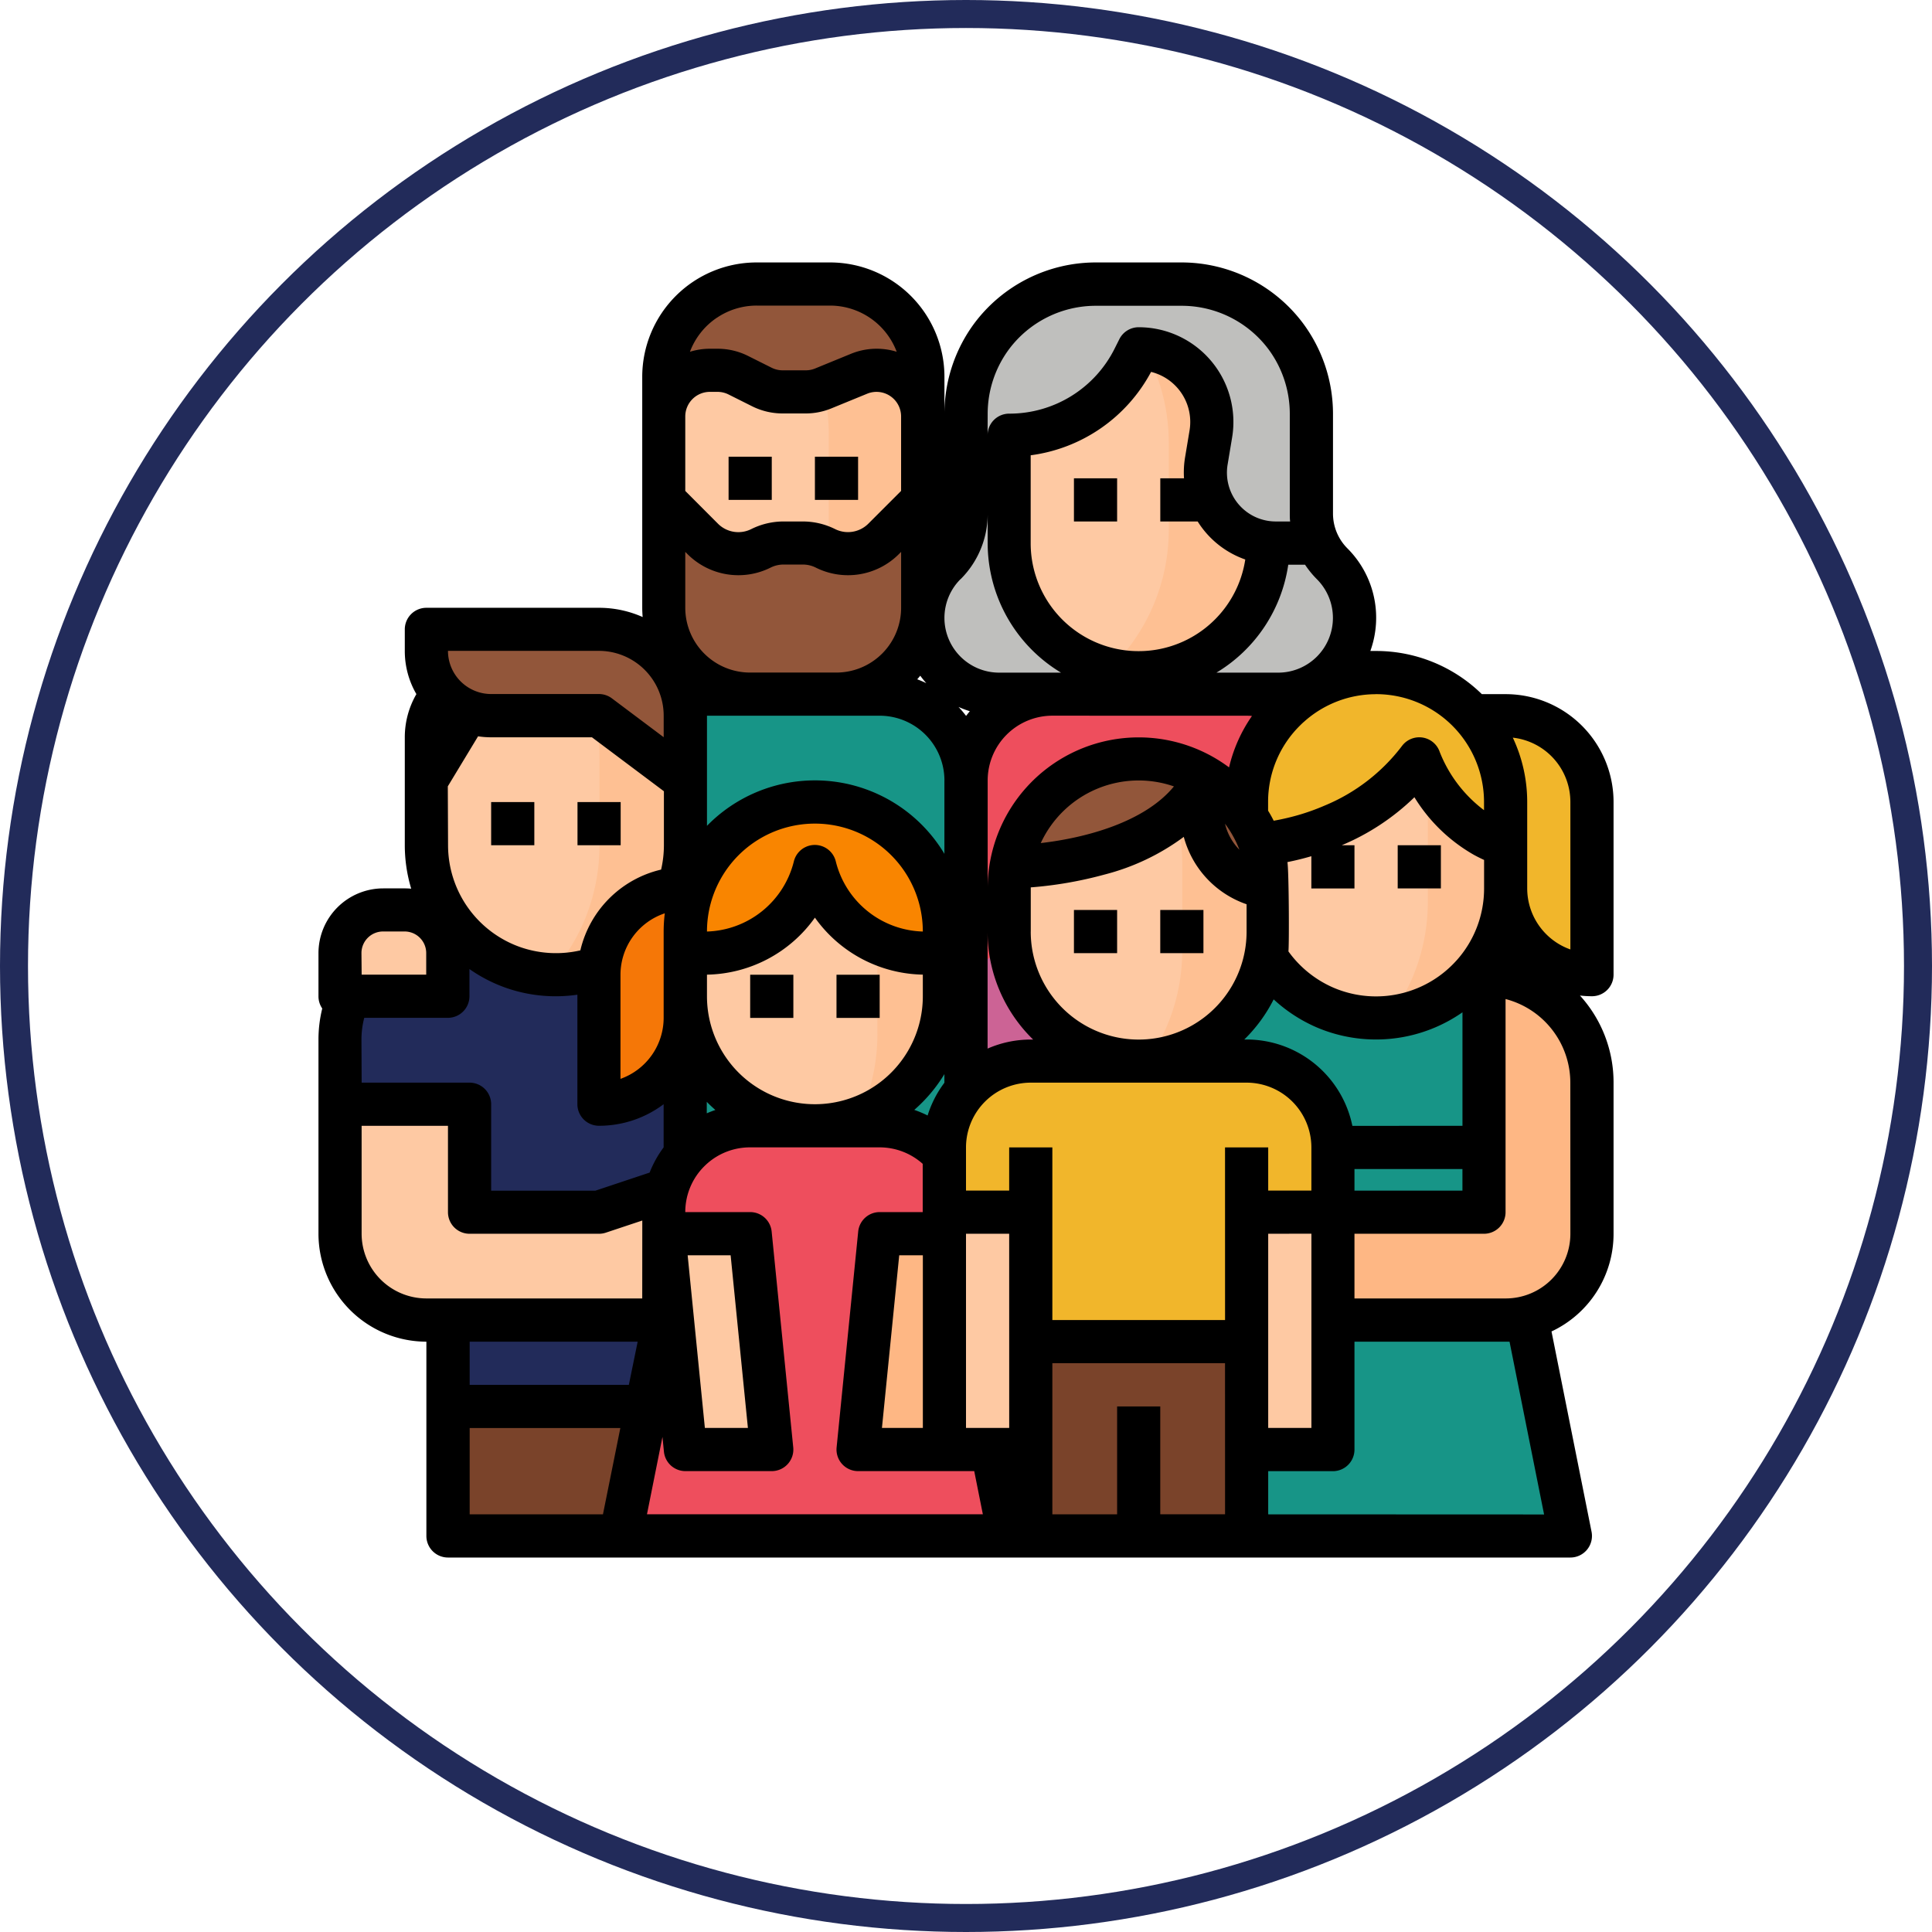 <svg xmlns="http://www.w3.org/2000/svg" width="69" height="69" viewBox="0 0 69 69">
  <g id="Grupo_1000287" data-name="Grupo 1000287" transform="translate(-1328 -8376)">
    <g id="Elipse_5555" data-name="Elipse 5555" transform="translate(1328 8376)" fill="none" stroke="#222b5a" stroke-width="1">
      <circle cx="34.5" cy="34.5" r="34.5" stroke="none"/>
      <circle cx="34.5" cy="34.5" r="34" fill="none"/>
    </g>
    <g id="Filled_outline" data-name="Filled outline" transform="translate(1339.374 8385.373)">
      <path id="Trazado_126388" data-name="Trazado 126388" d="M252.951,25.85a4.625,4.625,0,0,1,.925,2.775V32.2a2.538,2.538,0,0,0,.744,1.8,2.725,2.725,0,0,1-1.927,4.653h-9.967a2.725,2.725,0,0,1-1.927-4.653,2.538,2.538,0,0,0,.744-1.795V28.625A4.625,4.625,0,0,1,246.167,24h3.084a4.625,4.625,0,0,1,3.7,1.85Z" transform="translate(-218.415 -23.229)" fill="#bfbfbd"/>
      <path id="Trazado_126389" data-name="Trazado 126389" d="M281.251,54.938a4.625,4.625,0,0,1-4.625,4.625,4.677,4.677,0,0,1-1.047-.119A4.63,4.63,0,0,1,272,54.938V51.084a4.988,4.988,0,0,0,4.463-2.758l.163-.325c.069,0,.139,0,.207.009a2.612,2.612,0,0,1,2.405,2.6,2.667,2.667,0,0,1-.036.434l-.161.968a2.515,2.515,0,0,0,1.7,2.805A4,4,0,0,0,281.251,54.938Z" transform="translate(-247.332 -44.916)" fill="#fec9a3"/>
      <path id="Trazado_126390" data-name="Trazado 126390" d="M314.809,55.019a4.625,4.625,0,0,1-4.625,4.625,4.676,4.676,0,0,1-1.047-.119,6.915,6.915,0,0,0,2.121-4.992V51.45a6.9,6.9,0,0,0-.867-3.36,2.612,2.612,0,0,1,2.405,2.6,2.671,2.671,0,0,1-.036.434l-.161.968a2.515,2.515,0,0,0,1.7,2.805A4,4,0,0,0,314.809,55.019Z" transform="translate(-280.89 -44.998)" fill="#fec093"/>
      <path id="Trazado_126391" data-name="Trazado 126391" d="M269.105,179.084v13.1H256v-13.1A3.084,3.084,0,0,1,259.084,176h6.938a3.082,3.082,0,0,1,3.084,3.084Z" transform="translate(-232.874 -160.582)" fill="#ee4e5d"/>
      <path id="Trazado_126392" data-name="Trazado 126392" d="M269.105,181.722v13.1H256v-6.314a32.875,32.875,0,0,0,11.31-9.594A3.085,3.085,0,0,1,269.105,181.722Z" transform="translate(-232.874 -163.221)" fill="#cc6395"/>
      <path id="Trazado_126393" data-name="Trazado 126393" d="M153.251,28.625v3.084a4.624,4.624,0,0,1-4.53,4.623c-.031,0-.063,0-.1,0A4.625,4.625,0,0,1,144,31.709V28.625a4.625,4.625,0,0,1,9.251,0Z" transform="translate(-131.666 -23.229)" fill="#fec9a3"/>
      <path id="Trazado_126394" data-name="Trazado 126394" d="M185.962,28.618V31.7a4.623,4.623,0,0,1-4.53,4.623,6.9,6.9,0,0,0,1.172-3.856V29.385a6.916,6.916,0,0,0-2.032-4.906q-.179-.179-.372-.346a4.627,4.627,0,0,1,5.762,4.485Z" transform="translate(-164.378 -23.222)" fill="#fec093"/>
      <path id="Trazado_126395" data-name="Trazado 126395" d="M144,104l1.395,1.395a1.8,1.8,0,0,0,2.079.337,1.8,1.8,0,0,1,.806-.19h.691a1.8,1.8,0,0,1,.806.19,1.8,1.8,0,0,0,2.08-.337L153.251,104v3.854a3.084,3.084,0,0,1-3.084,3.084h-3.084A3.084,3.084,0,0,1,144,107.854Z" transform="translate(-131.666 -95.52)" fill="#92563a"/>
      <path id="Trazado_126396" data-name="Trazado 126396" d="M144,28.733a1.649,1.649,0,0,1,1.649-1.649h.274a1.649,1.649,0,0,1,.737.174l.846.423a1.649,1.649,0,0,0,.737.174h.828a1.648,1.648,0,0,0,.626-.123l1.279-.524a1.649,1.649,0,0,1,2.274,1.526V27.317A3.317,3.317,0,0,0,149.934,24h-2.617A3.317,3.317,0,0,0,144,27.317Z" transform="translate(-131.666 -23.229)" fill="#92563a"/>
      <path id="Trazado_126397" data-name="Trazado 126397" d="M133.1,179.083v13.1H120v-13.1A3.084,3.084,0,0,1,123.084,176h6.938a3.079,3.079,0,0,1,3.084,3.084Z" transform="translate(-109.979 -160.582)" fill="#179587"/>
      <path id="Trazado_126398" data-name="Trazado 126398" d="M133.1,180.891V194H120V185.69A33.006,33.006,0,0,0,131.1,178a3.086,3.086,0,0,1,2.007,2.891Z" transform="translate(-109.979 -162.39)" fill="#179587"/>
      <path id="Trazado_126399" data-name="Trazado 126399" d="M120,344h13.1v13.876H120Z" transform="translate(-109.979 -312.394)" fill="#f35244"/>
      <path id="Trazado_126400" data-name="Trazado 126400" d="M36.334,267.854v13.1h-8.48V270.167H24v-2.313A3.854,3.854,0,0,1,27.854,264H32.48a3.857,3.857,0,0,1,3.854,3.854Z" transform="translate(-23.229 -240.103)" fill="#222b5a"/>
      <path id="Trazado_126401" data-name="Trazado 126401" d="M72.48,276.538v13.1H64V280.48a28.063,28.063,0,0,0,7.13-6.87A3.84,3.84,0,0,1,72.48,276.538Z" transform="translate(-59.375 -248.787)" fill="#222b5a"/>
      <path id="Trazado_126402" data-name="Trazado 126402" d="M64,440h8.48v4.625H64Z" transform="translate(-59.375 -399.143)" fill="#7a432a"/>
      <path id="Trazado_126403" data-name="Trazado 126403" d="M35.563,335.709h-8.48A3.084,3.084,0,0,1,24,332.625V328h4.625v3.854h4.625l2.313-.771Z" transform="translate(-23.229 -297.936)" fill="#fec9a3"/>
      <path id="Trazado_126404" data-name="Trazado 126404" d="M364.334,300.043H352V280h9.251l.313,2.507,1.229,9.827Z" transform="translate(-319.623 -254.561)" fill="#179587"/>
      <path id="Trazado_126405" data-name="Trazado 126405" d="M364.334,323.556H352v-9.464a23.916,23.916,0,0,0,9.564-8.072l1.229,9.827Z" transform="translate(-319.623 -278.074)" fill="#179587"/>
      <path id="Trazado_126406" data-name="Trazado 126406" d="M315.854,280v10.021H312v-6.167A3.854,3.854,0,0,1,315.854,280Z" transform="translate(-283.477 -254.561)" fill="#feb784"/>
      <path id="Trazado_126407" data-name="Trazado 126407" d="M390.167,280v8.48H384v3.854h6.938a3.084,3.084,0,0,0,3.083-3.084v-5.4A3.854,3.854,0,0,0,390.167,280Z" transform="translate(-348.539 -254.561)" fill="#feb784"/>
      <path id="Trazado_126408" data-name="Trazado 126408" d="M65.251,164.625v2.313a4.625,4.625,0,0,1-4.625,4.625c-.07,0-.141,0-.21,0A4.625,4.625,0,0,1,56,166.938v-2.313A4.625,4.625,0,0,1,60.625,160q.2,0,.4.017A4.626,4.626,0,0,1,65.251,164.625Z" transform="translate(-52.146 -146.124)" fill="#fec9a3"/>
      <path id="Trazado_126409" data-name="Trazado 126409" d="M106.655,164.788V167.1a4.625,4.625,0,0,1-4.625,4.625c-.07,0-.141,0-.21,0a6.91,6.91,0,0,0,1.766-4.624v-3.084a6.9,6.9,0,0,0-1.154-3.833A4.626,4.626,0,0,1,106.655,164.788Z" transform="translate(-93.55 -146.287)" fill="#fec093"/>
      <path id="Trazado_126410" data-name="Trazado 126410" d="M56,171.854v-1.542A2.313,2.313,0,0,1,58.313,168Z" transform="translate(-52.146 -153.353)" fill="#804a32"/>
      <path id="Trazado_126411" data-name="Trazado 126411" d="M65.251,155.084V157.4l-3.084-2.313H58.313A2.313,2.313,0,0,1,56,152.771V152h6.167A3.084,3.084,0,0,1,65.251,155.084Z" transform="translate(-52.146 -138.895)" fill="#92563a"/>
      <path id="Trazado_126412" data-name="Trazado 126412" d="M434.313,184H432v3.084h2.313v3.084a3.084,3.084,0,0,0,3.084,3.084v-6.167A3.084,3.084,0,0,0,434.313,184Z" transform="translate(-391.914 -167.811)" fill="#f1b62b"/>
      <path id="Trazado_126413" data-name="Trazado 126413" d="M369.251,180.625v2.313a4.625,4.625,0,0,1-4.137,4.6,4.556,4.556,0,0,1-.488.026A4.625,4.625,0,0,1,360,182.938v-2.313A4.625,4.625,0,0,1,364.625,176c.113,0,.225,0,.335.013A4.625,4.625,0,0,1,369.251,180.625Z" transform="translate(-326.852 -160.582)" fill="#fec9a3"/>
      <path id="Trazado_126414" data-name="Trazado 126414" d="M415.77,180.743v2.313a4.625,4.625,0,0,1-4.137,4.6,6.906,6.906,0,0,0,1.357-4.121V180.45a6.9,6.9,0,0,0-1.51-4.32A4.625,4.625,0,0,1,415.77,180.743Z" transform="translate(-373.371 -160.7)" fill="#fec093"/>
      <path id="Trazado_126415" data-name="Trazado 126415" d="M360,174.167a8.325,8.325,0,0,0,6.167-3.084,5.265,5.265,0,0,0,3.084,3.084v-1.542a4.625,4.625,0,0,0-9.251,0Z" transform="translate(-326.852 -153.353)" fill="#f1b62b"/>
      <path id="Trazado_126416" data-name="Trazado 126416" d="M360,368h3.084v8.48H360Z" transform="translate(-326.852 -334.081)" fill="#fec9a3"/>
      <path id="Trazado_126417" data-name="Trazado 126417" d="M25.542,256h.771a1.542,1.542,0,0,1,1.542,1.542v1.542H24v-1.542A1.542,1.542,0,0,1,25.542,256Z" transform="translate(-23.229 -232.874)" fill="#fec9a3"/>
      <path id="Trazado_126418" data-name="Trazado 126418" d="M141.876,350.647H128l1.268-6.342.274-1.366v-3.854A3.083,3.083,0,0,1,132.625,336h4.625a3.074,3.074,0,0,1,2.181.9c.052.052.1.105.149.161a3.071,3.071,0,0,1,.754,2.02v3.854Z" transform="translate(-117.208 -305.165)" fill="#ee4e5d"/>
      <path id="Trazado_126419" data-name="Trazado 126419" d="M141.876,360.623H128l1.268-6.342a24.841,24.841,0,0,0,10.312-7.24,3.071,3.071,0,0,1,.754,2.02v3.854Z" transform="translate(-117.208 -315.141)" fill="#ee4e5d"/>
      <path id="Trazado_126420" data-name="Trazado 126420" d="M144.771,383.709h3.084L147.083,376H144Z" transform="translate(-131.666 -341.31)" fill="#fec9a3"/>
      <path id="Trazado_126421" data-name="Trazado 126421" d="M219.083,383.709H216l.771-7.709h3.084Z" transform="translate(-196.728 -341.31)" fill="#feb784"/>
      <path id="Trazado_126422" data-name="Trazado 126422" d="M120,255.709v-4.625A3.084,3.084,0,0,1,123.084,248H125.4v3.084h-2.313v1.542A3.084,3.084,0,0,1,120,255.709Z" transform="translate(-109.979 -225.644)" fill="#f57707"/>
      <path id="Trazado_126423" data-name="Trazado 126423" d="M161.251,228.625v1.542a4.625,4.625,0,0,1-9.251,0v-1.542a4.625,4.625,0,0,1,9.251,0Z" transform="translate(-138.895 -203.957)" fill="#fec9a3"/>
      <path id="Trazado_126424" data-name="Trazado 126424" d="M210.942,229.086v1.542a4.628,4.628,0,0,1-3.083,4.362,6.907,6.907,0,0,0,.689-3.017V228.89a6.909,6.909,0,0,0-1.557-4.38,4.626,4.626,0,0,1,3.952,4.576Z" transform="translate(-188.586 -204.418)" fill="#fec093"/>
      <path id="Trazado_126425" data-name="Trazado 126425" d="M161.251,221.4h-.676a4.071,4.071,0,0,1-3.949-3.084,4.071,4.071,0,0,1-3.949,3.084H152v-.771a4.625,4.625,0,0,1,9.251,0Z" transform="translate(-138.895 -196.728)" fill="#f98500"/>
      <path id="Trazado_126426" data-name="Trazado 126426" d="M281.251,204.625v1.542a4.625,4.625,0,0,1-4.3,4.614q-.162.012-.327.012A4.625,4.625,0,0,1,272,206.167v-1.542A4.625,4.625,0,0,1,276.625,200a4.451,4.451,0,0,1,.469.024A4.625,4.625,0,0,1,281.251,204.625Z" transform="translate(-247.332 -182.27)" fill="#fec9a3"/>
      <path id="Trazado_126427" data-name="Trazado 126427" d="M327.689,204.851v1.542a4.625,4.625,0,0,1-4.3,4.614,6.9,6.9,0,0,0,1.23-3.943V203.98a6.907,6.907,0,0,0-1.087-3.73,4.625,4.625,0,0,1,4.156,4.6Z" transform="translate(-293.77 -182.496)" fill="#fec093"/>
      <path id="Trazado_126428" data-name="Trazado 126428" d="M279.551,200.771a3.113,3.113,0,0,0,2.313,3.854,4.625,4.625,0,0,0-9.185-.772C273.294,203.842,278.109,203.655,279.551,200.771Z" transform="translate(-247.945 -182.27)" fill="#92563a"/>
      <path id="Trazado_126429" data-name="Trazado 126429" d="M261.876,315.083V317.4h-3.083v4.625h-7.709V317.4H248v-2.313A3.083,3.083,0,0,1,251.084,312h7.709a3.079,3.079,0,0,1,3.083,3.083Z" transform="translate(-225.644 -283.477)" fill="#f1b62b"/>
      <path id="Trazado_126430" data-name="Trazado 126430" d="M290.792,317.343v2.313h-3.084v4.625H280v-3.167a25.2,25.2,0,0,0,8.908-6.613A3.087,3.087,0,0,1,290.792,317.343Z" transform="translate(-254.561 -285.736)" fill="#f1b62b"/>
      <path id="Trazado_126431" data-name="Trazado 126431" d="M280,416h7.709v6.938H280Z" transform="translate(-254.561 -377.456)" fill="#7a432a"/>
      <path id="Trazado_126432" data-name="Trazado 126432" d="M248,368h3.084v8.48H248Z" transform="translate(-225.644 -334.081)" fill="#fec9a3"/>
      <path id="Trazado_126433" data-name="Trazado 126433" d="M296,96h1.542v1.542H296Z" transform="translate(-269.019 -88.291)"/>
      <path id="Trazado_126434" data-name="Trazado 126434" d="M168,88h1.542v1.542H168Z" transform="translate(-153.353 -81.062)"/>
      <path id="Trazado_126435" data-name="Trazado 126435" d="M200,88h1.542v1.542H200Z" transform="translate(-182.27 -81.062)"/>
      <path id="Trazado_126436" data-name="Trazado 126436" d="M80,216h1.542v1.542H80Z" transform="translate(-73.833 -196.728)"/>
      <path id="Trazado_126437" data-name="Trazado 126437" d="M112,216h1.542v1.542H112Z" transform="translate(-102.749 -196.728)"/>
      <path id="Trazado_126438" data-name="Trazado 126438" d="M62.253,41.439V35.272A3.854,3.854,0,0,0,58.4,31.418h-.851a5.4,5.4,0,0,0-3.774-1.542c-.07,0-.139,0-.208,0a3.5,3.5,0,0,0-.816-3.661,1.756,1.756,0,0,1-.518-1.25V21.4a5.43,5.43,0,0,0-1.079-3.238l0,0A5.422,5.422,0,0,0,46.835,16H43.752a5.422,5.422,0,0,0-4.314,2.155l0,0A5.43,5.43,0,0,0,38.356,21.4V20.088A4.088,4.088,0,0,0,34.268,16H31.651a4.088,4.088,0,0,0-4.088,4.088v8.246c0,.111.006.221.015.33a3.83,3.83,0,0,0-1.557-.33H19.854a.771.771,0,0,0-.771.771v.771a3.064,3.064,0,0,0,.414,1.541,3.076,3.076,0,0,0-.414,1.542v3.854a5.4,5.4,0,0,0,.229,1.553,2.276,2.276,0,0,0-.229-.011h-.771A2.315,2.315,0,0,0,16,40.668V42.21a.767.767,0,0,0,.135.435A4.609,4.609,0,0,0,16,43.752V50.69a3.859,3.859,0,0,0,3.854,3.854v6.938a.771.771,0,0,0,.771.771H60.711a.771.771,0,0,0,.756-.922l-1.43-7.152a3.85,3.85,0,0,0,2.216-3.489v-5.4a4.608,4.608,0,0,0-1.2-3.108,3.879,3.879,0,0,0,.432.025A.771.771,0,0,0,62.253,41.439Zm-8.48-10.021a3.855,3.855,0,0,1,3.854,3.854v.29a4.8,4.8,0,0,1-1.581-2.076.771.771,0,0,0-1.348-.219A6.662,6.662,0,0,1,51.929,35.4a7.892,7.892,0,0,1-.814.3,8.435,8.435,0,0,1-1,.239c-.061-.122-.126-.241-.2-.358v-.307a3.825,3.825,0,0,1,1.129-2.725c.047-.047.1-.1.154-.145a3.84,3.84,0,0,1,2.571-.984Zm-.848,15.418a3.861,3.861,0,0,0-3.777-3.084h-.083a5.424,5.424,0,0,0,1.049-1.433,5.438,5.438,0,0,0,1.473.972c.13.058.261.11.387.154a5.4,5.4,0,0,0,4.883-.664v4.054Zm3.931,1.542v.771H53v-.771ZM46.912,23.709h-.847v1.542H47.4a3.281,3.281,0,0,0,1.7,1.358,3.854,3.854,0,0,1-7.664-.587V22.887a5.721,5.721,0,0,0,4.3-2.978A1.842,1.842,0,0,1,47.11,22l-.161.967A3.28,3.28,0,0,0,46.912,23.709Zm2.236,8.48c.064,0,.127,0,.191.009a5.328,5.328,0,0,0-.818,1.836A5.394,5.394,0,0,0,39.9,38.356V34.5a2.315,2.315,0,0,1,2.313-2.313Zm-.257,4.786a1.963,1.963,0,0,1-.514-.929A3.854,3.854,0,0,1,48.891,36.975Zm-2.339-2.262c-1.044,1.271-3.125,1.836-4.756,2.024A3.85,3.85,0,0,1,46.552,34.713ZM41.439,39.9V38.356c0-.012,0-.025,0-.037a14.067,14.067,0,0,0,2.627-.456,8.136,8.136,0,0,0,2.838-1.348,3.5,3.5,0,0,0,2.243,2.407V39.9a3.854,3.854,0,0,1-7.709,0Zm.083,3.854h-.083a3.831,3.831,0,0,0-1.542.323V39.9A5.379,5.379,0,0,0,41.522,43.752Zm15.123-2.826a3.86,3.86,0,0,1-4.159,1.065c-.09-.031-.182-.068-.275-.109a3.884,3.884,0,0,1-1.313-.958,3.746,3.746,0,0,1-.257-.321c.03-.231.018-2.883-.036-3.189.262-.052.55-.121.855-.21v1.152H53V36.814h-.454A8.364,8.364,0,0,0,55.141,35.1a5.94,5.94,0,0,0,2.108,2.048c.124.069.251.132.38.191v1.019a3.844,3.844,0,0,1-.983,2.57Zm-5.41-14.133a3.35,3.35,0,0,0,.423.518,1.955,1.955,0,0,1-1.382,3.337H48.07a5.407,5.407,0,0,0,2.565-3.854ZM39.9,21.4a3.879,3.879,0,0,1,.769-2.31l0,0a3.872,3.872,0,0,1,3.084-1.542h3.084a3.872,3.872,0,0,1,3.084,1.542l0,0a3.878,3.878,0,0,1,.769,2.31V24.97c0,.094,0,.188.013.281H50.19a1.744,1.744,0,0,1-1.721-2.031l.161-.967a3.383,3.383,0,0,0-3.337-3.939.771.771,0,0,0-.69.426l-.163.325A4.2,4.2,0,0,1,40.668,21.4a.771.771,0,0,0-.771.771Zm-.969,5.914a3.288,3.288,0,0,0,.969-2.34v1.051a5.4,5.4,0,0,0,2.62,4.625H40.31a1.955,1.955,0,0,1-1.382-3.337Zm.33,4.716c-.045.054-.089.109-.132.165a3.879,3.879,0,0,0-.27-.32A3.454,3.454,0,0,0,39.258,32.026ZM37.493,30.76q.1.138.216.266-.159-.077-.325-.138C37.422,30.846,37.458,30.8,37.493,30.76Zm.862,3.741v2.62a5.389,5.389,0,0,0-8.48-1V32.188h6.167A2.315,2.315,0,0,1,38.356,34.5Zm-8.48,7.709v-.774A4.833,4.833,0,0,0,33.73,39.4a4.833,4.833,0,0,0,3.854,2.035v.774a3.854,3.854,0,0,1-7.709,0Zm.3,4.059q-.156.053-.307.119,0-.215,0-.41.149.152.308.292Zm-.3-6.373a3.854,3.854,0,1,1,7.709,0,3.3,3.3,0,0,1-3.107-2.5.771.771,0,0,0-1.5,0,3.3,3.3,0,0,1-3.107,2.5Zm8.48,5.09v.31a3.846,3.846,0,0,0-.6,1.17,3.842,3.842,0,0,0-.476-.2A5.437,5.437,0,0,0,38.356,44.986ZM30.239,17.969a2.538,2.538,0,0,1,1.412-.428h2.617a2.547,2.547,0,0,1,2.383,1.649,2.422,2.422,0,0,0-1.634.073l-1.279.524a.875.875,0,0,1-.333.066h-.828a.883.883,0,0,1-.393-.093l-.845-.423a2.433,2.433,0,0,0-1.082-.255h-.274a2.41,2.41,0,0,0-.716.108,2.541,2.541,0,0,1,.971-1.222ZM29.1,21.5a.879.879,0,0,1,.878-.878h.274a.883.883,0,0,1,.393.093l.845.423a2.433,2.433,0,0,0,1.082.255h.828a2.409,2.409,0,0,0,.918-.181l1.279-.524a.878.878,0,0,1,1.211.813V24.16l-1.169,1.169a1.03,1.03,0,0,1-1.19.193,2.587,2.587,0,0,0-1.15-.271h-.691a2.587,2.587,0,0,0-1.151.272,1.029,1.029,0,0,1-1.19-.193L29.1,24.16Zm0,4.837.079.079a2.569,2.569,0,0,0,2.969.482,1.037,1.037,0,0,1,.461-.109H33.3a1.037,1.037,0,0,1,.461.109,2.569,2.569,0,0,0,2.969-.482l.079-.079v1.993A2.315,2.315,0,0,1,34.5,30.647H31.418A2.315,2.315,0,0,1,29.1,28.334Zm-3.084,3.535a2.315,2.315,0,0,1,2.313,2.313v.771l-1.85-1.388a.771.771,0,0,0-.463-.154H22.167a1.544,1.544,0,0,1-1.542-1.542Zm2.353,9.369a5.437,5.437,0,0,0-.041.652v3.084a2.317,2.317,0,0,1-1.542,2.181V41.439a2.316,2.316,0,0,1,1.583-2.194Zm-7.75-4.53L21.7,32.924a3.1,3.1,0,0,0,.467.035h3.6l2.57,1.927v1.927a3.87,3.87,0,0,1-.1.871,3.866,3.866,0,0,0-2.884,2.885,3.87,3.87,0,0,1-2.081-.095l-.019-.006a3.86,3.86,0,0,1-2.625-3.654Zm-3.084,5.954a.772.772,0,0,1,.771-.771h.771a.772.772,0,0,1,.771.771v.771H17.542Zm0,3.084a3.073,3.073,0,0,1,.1-.771h2.986a.771.771,0,0,0,.771-.771v-.971a5.375,5.375,0,0,0,1.389.7l.022.007a5.38,5.38,0,0,0,1.673.265,5.441,5.441,0,0,0,.771-.056v3.91a.771.771,0,0,0,.771.771,3.834,3.834,0,0,0,2.309-.77c0,.53,0,1.068,0,1.542a3.843,3.843,0,0,0-.5.9l-1.937.646H22.167V46.064a.771.771,0,0,0-.771-.771H17.542ZM26.16,60.711H21.4V57.628h5.381Zm.925-4.625H21.4V54.544h6ZM27.563,53H19.854a2.315,2.315,0,0,1-2.313-2.313V46.835h3.084v3.084a.771.771,0,0,0,.771.771h4.625a.771.771,0,0,0,.244-.04l1.3-.433Zm.169,7.709.553-2.763.053.527a.771.771,0,0,0,.767.694h3.084a.771.771,0,0,0,.767-.848l-.771-7.709a.771.771,0,0,0-.767-.694H29.1a2.307,2.307,0,0,1,.576-1.527,2.519,2.519,0,0,1,.207-.207,2.309,2.309,0,0,1,1.53-.578h4.625a2.31,2.31,0,0,1,1.531.579l.011.01v1.723H36.043a.771.771,0,0,0-.767.694l-.771,7.709a.771.771,0,0,0,.767.848H39.42l.308,1.542Zm1.453-9.251H30.72l.617,6.167H29.8Zm8.4,0v6.167H36.124l.617-6.167Zm3.084,6.167H39.126V50.69h1.542Zm7.709,3.084H46.064V56.857H44.523v3.854H42.21v-5.4h6.167Zm0-6.938H42.21V47.606H40.668v1.542H39.126V47.606a2.315,2.315,0,0,1,2.313-2.313h7.709a2.315,2.315,0,0,1,2.313,2.313v1.542H49.919V47.606H48.377Zm3.084-3.084v6.938H49.919V50.69ZM49.919,60.711V59.169h2.313A.771.771,0,0,0,53,58.4V54.544h5.4c.046,0,.092,0,.138,0l1.234,6.171ZM60.711,50.69A2.31,2.31,0,0,1,58.4,53H53V50.69h4.625a.771.771,0,0,0,.771-.771V42.307a3.089,3.089,0,0,1,2.313,2.986Zm0-10.154a2.317,2.317,0,0,1-1.542-2.181V35.272a5.39,5.39,0,0,0-.514-2.3,2.311,2.311,0,0,1,2.056,2.3Z" transform="translate(-16 -16)"/>
      <path id="Trazado_126439" data-name="Trazado 126439" d="M416,232h1.542v1.542H416Z" transform="translate(-377.456 -211.186)"/>
      <path id="Trazado_126440" data-name="Trazado 126440" d="M296,256h1.542v1.542H296Z" transform="translate(-269.019 -232.874)"/>
      <path id="Trazado_126441" data-name="Trazado 126441" d="M328,256h1.542v1.542H328Z" transform="translate(-297.936 -232.874)"/>
      <path id="Trazado_126442" data-name="Trazado 126442" d="M176,280h1.542v1.542H176Z" transform="translate(-160.582 -254.561)"/>
      <path id="Trazado_126443" data-name="Trazado 126443" d="M208,280h1.542v1.542H208Z" transform="translate(-189.499 -254.561)"/>
    </g>
  </g>
</svg>
